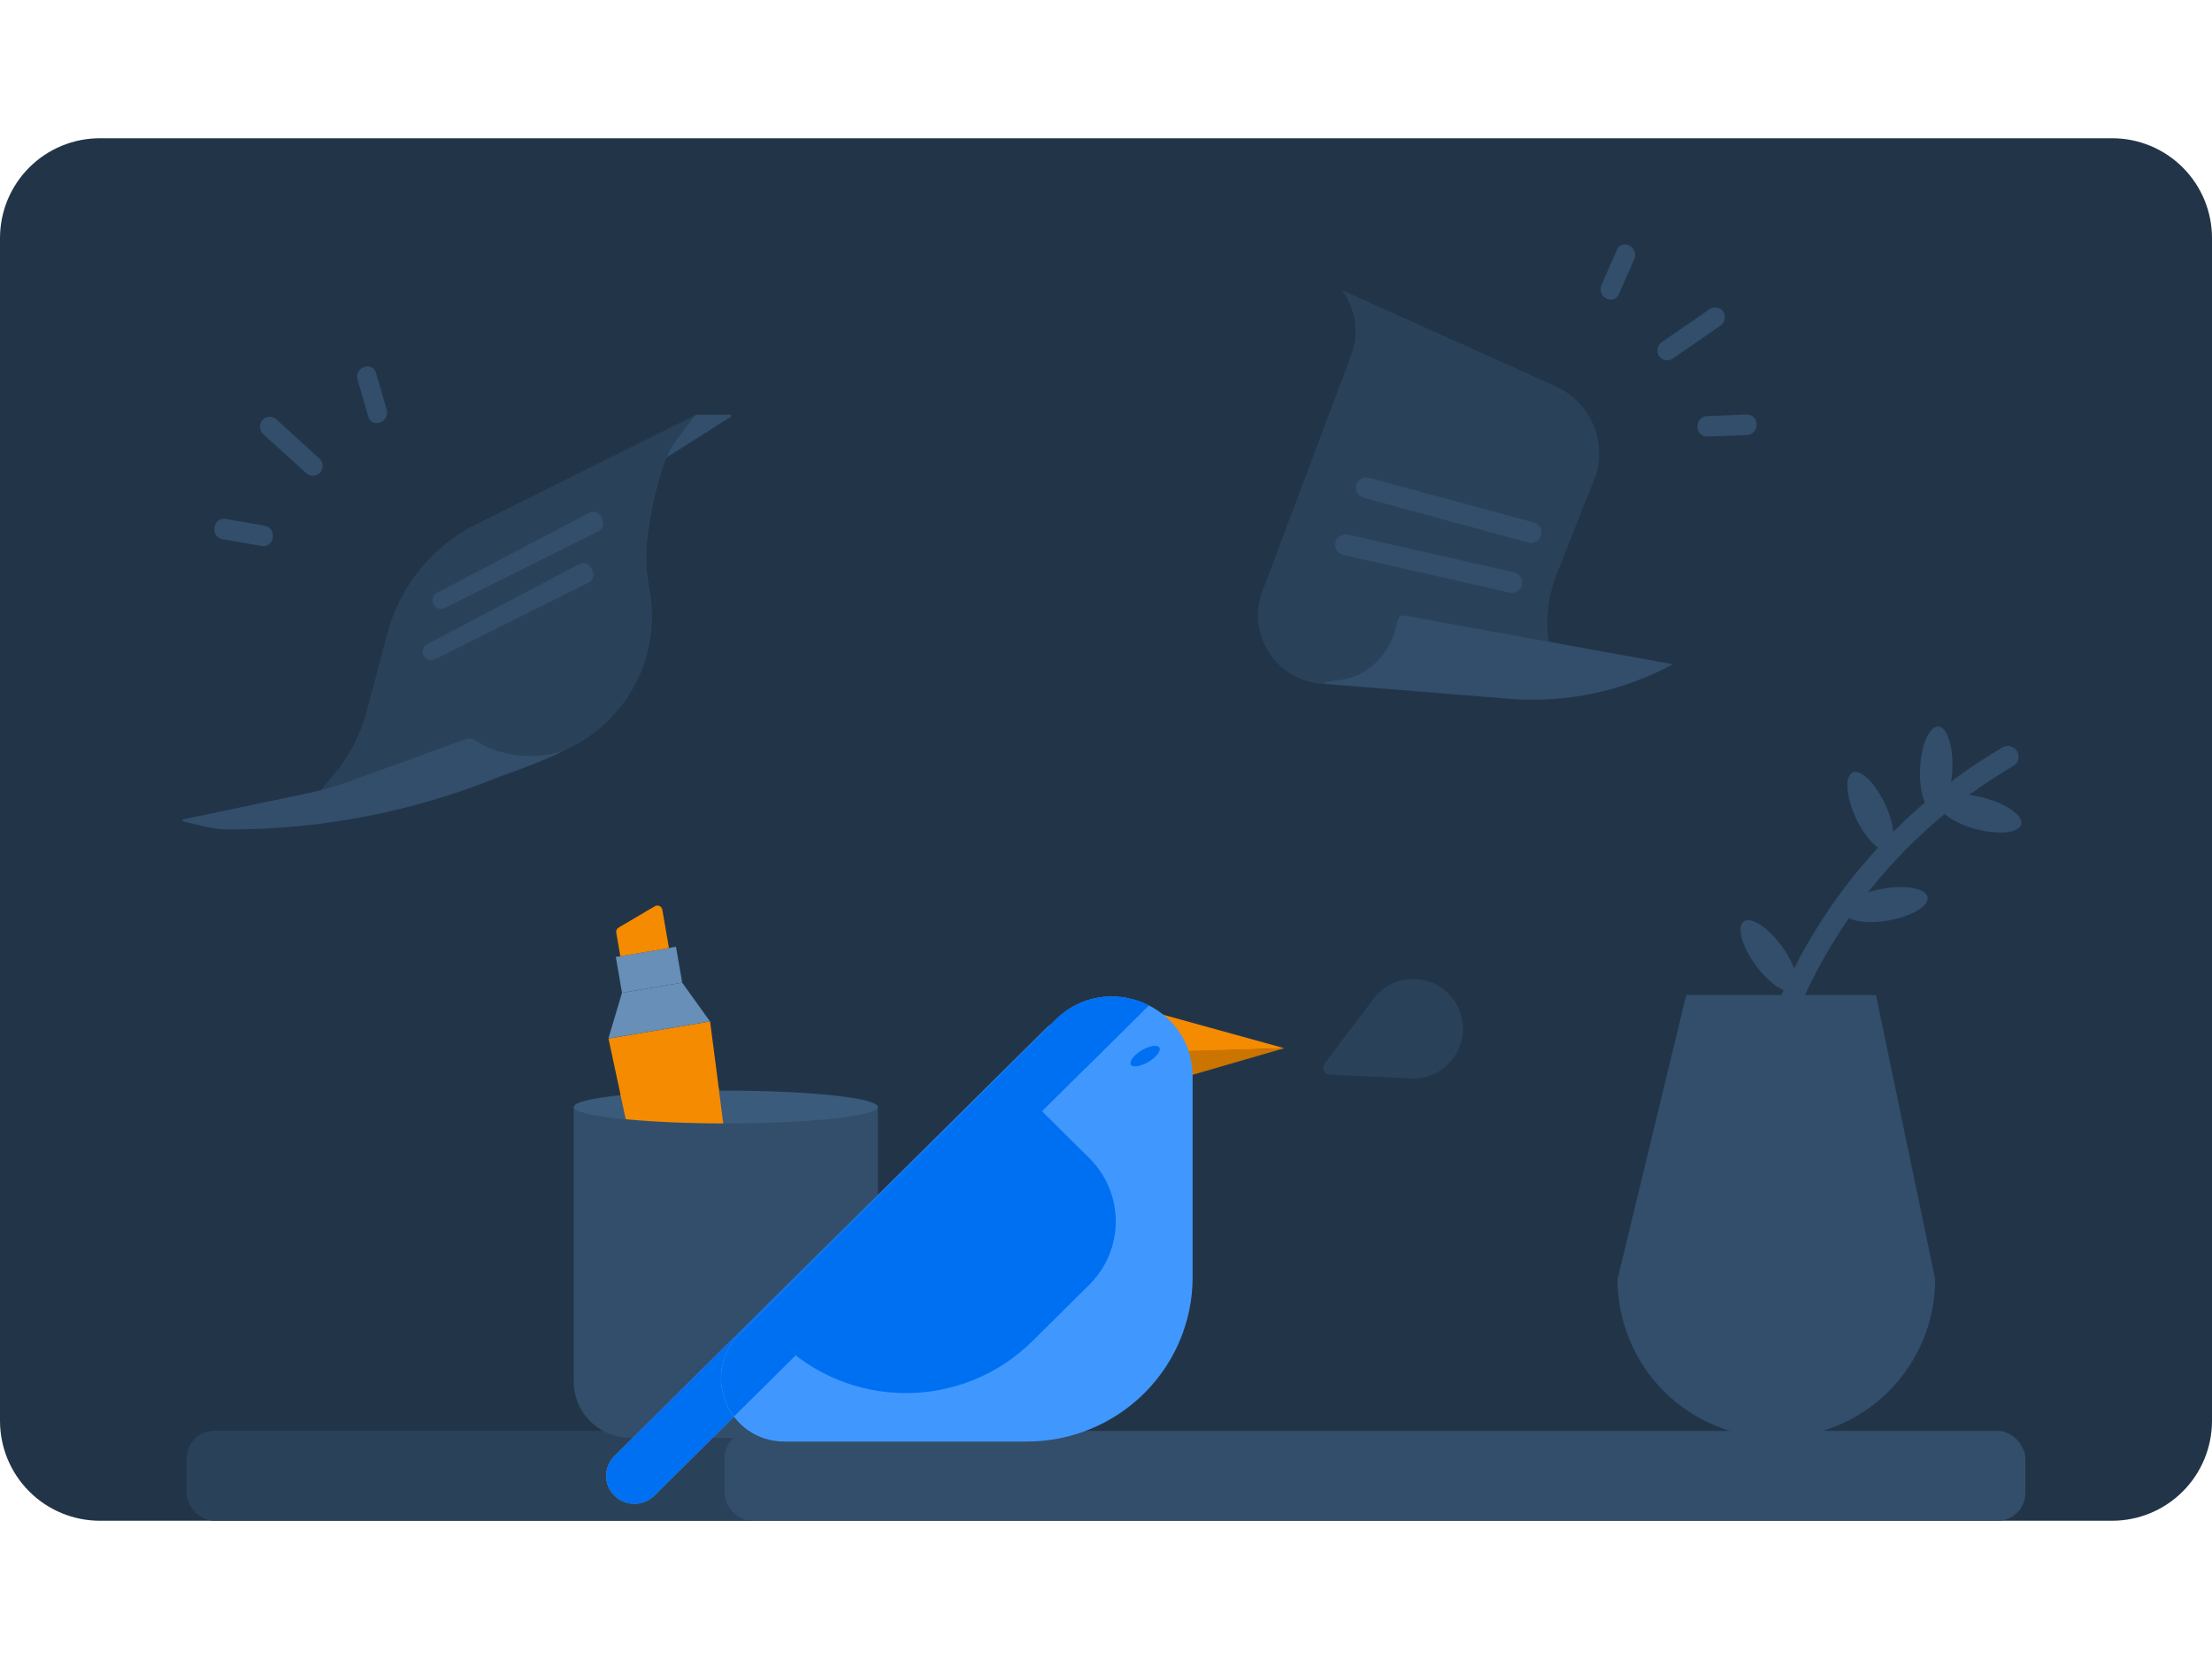 <svg width="320" height="240" viewBox="0 0 320 240" fill="none" xmlns="http://www.w3.org/2000/svg">
<path d="M305.547 20H14.453C12.556 19.998 10.677 20.37 8.923 21.095C7.17 21.82 5.576 22.884 4.234 24.225C2.892 25.566 1.827 27.158 1.1 28.911C0.374 30.664 -8.08861e-07 32.543 0 34.44V205.547C0 209.38 1.523 213.056 4.233 215.767C6.944 218.477 10.62 220 14.453 220H305.547C309.38 220 313.056 218.477 315.767 215.767C318.477 213.056 320 209.38 320 205.547V34.44C320 32.543 319.626 30.664 318.9 28.911C318.173 27.158 317.108 25.566 315.766 24.225C314.424 22.884 312.83 21.82 311.077 21.095C309.323 20.37 307.444 19.998 305.547 20Z" fill="#223548"/>
<rect x="27" y="207" width="85.048" height="13" rx="4" fill="#2A4259"/>
<rect x="104.81" y="207" width="188.19" height="13" rx="4" fill="#324E6B"/>
<path d="M88.028 150.244L102.724 147.761L106.821 179.231C106.888 179.733 106.754 180.241 106.449 180.649C106.143 181.056 105.69 181.331 105.184 181.416L96.968 182.797C96.46 182.886 95.937 182.777 95.509 182.492C95.082 182.207 94.783 181.769 94.676 181.271L88.028 150.244Z" fill="#F58B00"/>
<path d="M83 160.148H127V199.887C127 202.038 126.134 204.102 124.592 205.624C123.05 207.145 120.958 208 118.777 208H91.223C89.042 208 86.95 207.145 85.408 205.624C83.866 204.102 83 202.038 83 199.887V160.148Z" fill="#324E6B"/>
<path d="M104.998 162.521C117.148 162.521 126.997 161.459 126.997 160.149C126.997 158.839 117.148 157.777 104.998 157.777C92.849 157.777 83 158.839 83 160.149C83 161.459 92.849 162.521 104.998 162.521Z" fill="#3B5B7C"/>
<path d="M102.71 147.761L98.69 142.158L89.981 143.628L88.011 150.24L102.71 147.761Z" fill="#688FB7"/>
<path d="M97.79 136.967L89.085 138.437L89.984 143.623L98.689 142.154L97.79 136.967Z" fill="#688FB7"/>
<path d="M96.776 137.145L95.814 131.597C95.795 131.482 95.748 131.373 95.676 131.281C95.605 131.188 95.511 131.114 95.404 131.065C95.297 131.017 95.18 130.995 95.062 131.001C94.944 131.008 94.83 131.043 94.729 131.103L89.498 134.186C89.371 134.259 89.27 134.369 89.208 134.5C89.145 134.631 89.124 134.778 89.148 134.921L89.743 138.332L96.776 137.145Z" fill="#F58B00"/>
<path d="M90.519 161.906C94.305 162.279 99.229 162.51 104.631 162.521L103.973 157.47C99.217 157.502 94.466 157.777 89.739 158.291L90.519 161.906Z" fill="#F58B00"/>
<path d="M161.986 145.062L185.789 151.639L159.697 152.547L161.986 145.062Z" fill="#F58B00"/>
<path d="M170.911 155.949L185.788 151.64L168.852 152.093L170.911 155.949Z" fill="#CC7400"/>
<path d="M148.565 208.543H113.515C105.327 208.543 101.217 198.739 106.982 192.989L131.937 168.164L152.637 147.575C159.966 140.284 172.531 145.417 172.531 155.721V184.776C172.532 191.077 170.008 197.12 165.513 201.577C161.019 206.034 154.923 208.54 148.565 208.543Z" fill="#4098FF"/>
<path opacity="0.5" d="M157.044 154.538C158.639 152.957 158.64 150.394 157.045 148.814C155.451 147.234 152.865 147.234 151.27 148.815L88.888 210.639C87.293 212.22 87.292 214.783 88.887 216.363C90.481 217.943 93.067 217.943 94.662 216.362L157.044 154.538Z" fill="#CEDBE8"/>
<path d="M148.55 158.585L157.588 167.543C160.039 169.972 161.415 173.265 161.415 176.7C161.415 180.134 160.039 183.427 157.588 185.856L149.344 194.027C144.496 198.832 137.921 201.533 131.064 201.535C124.207 201.536 117.63 198.839 112.78 194.035L148.55 158.585Z" fill="#0070F3"/>
<path d="M106.997 192.989L131.952 168.164L152.652 147.575C156.581 143.666 152.889 152.379 157.085 154.497C157.834 153.735 158.25 152.712 158.243 151.648C158.236 150.585 157.806 149.567 157.048 148.815C156.282 148.056 155.244 147.63 154.161 147.63C153.078 147.63 152.04 148.056 151.274 148.815L88.888 210.643C88.123 211.402 87.693 212.431 87.693 213.504C87.693 214.577 88.123 215.606 88.888 216.365C89.268 216.741 89.718 217.039 90.214 217.243C90.709 217.446 91.24 217.551 91.777 217.551C92.313 217.551 92.844 217.446 93.34 217.243C93.836 217.039 94.286 216.741 94.665 216.365L106.176 204.957C103.631 201.566 103.45 196.516 106.997 192.989Z" fill="#0070F3"/>
<path d="M152.652 147.575L131.952 168.164L106.997 192.989C103.45 196.516 103.631 201.566 106.185 204.945L166.178 145.491C166.19 145.477 166.202 145.464 166.216 145.451C162.025 143.333 156.581 143.666 152.652 147.575Z" fill="#0070F3"/>
<path d="M163.593 154.011C163.868 154.471 165.015 154.293 166.156 153.613C167.297 152.933 167.999 152.008 167.725 151.548C167.45 151.088 166.303 151.266 165.162 151.946C164.021 152.626 163.319 153.55 163.593 154.011Z" fill="#0070F3"/>
<path d="M191.634 153.854C191.149 154.496 191.582 155.419 192.386 155.456L204.111 156C209.512 156.25 213.242 150.67 210.947 145.775C208.652 140.881 201.977 140.18 198.715 144.492L191.634 153.854Z" fill="#2A4259"/>
<path d="M252.968 168.858H252.789C252.38 168.811 252.005 168.604 251.748 168.281C251.491 167.959 251.373 167.548 251.419 167.138C252.927 153.762 257.826 140.991 265.653 130.035C272.062 121.097 280.288 113.613 289.791 108.071C290.145 107.902 290.549 107.872 290.924 107.987C291.298 108.102 291.616 108.355 291.812 108.694C292.009 109.032 292.07 109.433 291.984 109.815C291.898 110.197 291.671 110.533 291.349 110.755C282.221 116.078 274.319 123.265 268.16 131.847C260.643 142.372 255.937 154.639 254.487 167.488C254.442 167.861 254.263 168.205 253.984 168.457C253.705 168.709 253.344 168.851 252.968 168.858Z" fill="#324E6B"/>
<path d="M256.955 208C253.94 208 250.954 207.406 248.169 206.253C245.383 205.1 242.852 203.41 240.721 201.279C238.589 199.149 236.898 196.619 235.745 193.836C234.592 191.052 233.999 188.069 234 185.056L243.944 143.938H271.384L279.949 185.056C279.95 188.072 279.356 191.058 278.2 193.845C277.045 196.631 275.35 199.162 273.215 201.293C271.079 203.424 268.543 205.113 265.753 206.264C262.963 207.415 259.973 208.005 256.955 208Z" fill="#324E6B"/>
<path d="M273.189 133.16C276.539 132.572 279.074 131.067 278.851 129.797C278.628 128.527 275.731 127.975 272.381 128.563C269.03 129.15 266.495 130.656 266.718 131.926C266.942 133.195 269.839 133.748 273.189 133.16Z" fill="#324E6B"/>
<path d="M259.514 143.241C260.556 142.481 259.776 139.639 257.771 136.894C255.767 134.148 253.297 132.538 252.254 133.297C251.212 134.057 251.992 136.899 253.997 139.645C256.002 142.391 258.472 144.001 259.514 143.241Z" fill="#324E6B"/>
<path d="M273.194 122.922C274.364 122.379 274.152 119.44 272.72 116.357C271.287 113.274 269.178 111.215 268.008 111.758C266.837 112.301 267.05 115.24 268.482 118.323C269.914 121.406 272.024 123.465 273.194 122.922Z" fill="#324E6B"/>
<path d="M292.396 119.272C292.73 118.027 290.336 116.305 287.051 115.426C283.765 114.547 280.83 114.843 280.497 116.089C280.163 117.334 282.556 119.056 285.842 119.935C289.128 120.814 292.062 120.517 292.396 119.272Z" fill="#324E6B"/>
<path d="M282.437 111.368C282.598 107.973 281.684 105.171 280.395 105.11C279.107 105.049 277.932 107.752 277.771 111.147C277.61 114.542 278.524 117.344 279.813 117.405C281.102 117.466 282.277 114.763 282.437 111.368Z" fill="#324E6B"/>
<path d="M94.56 66.084L100.488 60.132C100.572 60.048 100.68 60 100.8 60H105.612C105.78 60 105.84 60.216 105.696 60.312L93.18 68.232L94.548 66.096L94.56 66.084Z" fill="#324E6B"/>
<path d="M100.607 60.06L68.915 75.841C62.579 78.996 57.899 84.721 56.075 91.561L52.991 103.129C52.163 106.237 50.675 109.141 48.635 111.637L44.195 117.061L77.579 109.861C88.859 107.425 96.131 96.421 93.935 85.081C93.443 82.561 93.371 79.981 93.719 77.436L93.863 76.368C94.283 73.249 95.015 70.165 96.035 67.189C96.527 65.772 97.247 64.441 98.159 63.252L100.607 60.06Z" fill="#2A4259"/>
<path d="M81.42 108.636C81.648 108.552 79.524 109.8 72.096 112.428C59.772 117.42 46.608 119.988 33.312 119.988C32.004 119.988 30.708 119.832 29.448 119.532L26.544 118.848C26.364 118.8 26.376 118.548 26.544 118.524L44.904 114.672C46.716 114.288 48.504 113.784 50.256 113.148L67.452 106.92C67.836 106.788 68.256 106.812 68.616 107.016C69.06 107.316 69.684 107.7 70.464 108.06C75.78 110.472 80.928 108.816 81.432 108.636H81.42Z" fill="#324E6B"/>
<path d="M85.236 74.184L63.204 85.776C62.616 86.088 62.388 86.808 62.688 87.408C62.988 88.008 63.72 88.26 64.332 87.96L86.592 76.836C87.192 76.536 87.444 75.804 87.144 75.192L86.916 74.724C86.616 74.112 85.86 73.872 85.248 74.184H85.236Z" fill="#324E6B"/>
<path d="M83.832 81.6L61.8 93.192C61.212 93.504 60.972 94.224 61.284 94.824C61.584 95.424 62.316 95.676 62.928 95.376L85.188 84.252C85.788 83.952 86.04 83.22 85.74 82.608L85.512 82.14C85.212 81.528 84.456 81.288 83.844 81.6H83.832Z" fill="#324E6B"/>
<path d="M230.888 68.7C232.424 63.564 229.916 58.08 225.02 55.884L194.18 42C196.1 44.616 196.7 48.12 195.476 51.384L182.636 85.548C182.468 85.992 182.324 86.448 182.216 86.904C181.184 91.644 183.764 96.552 188.444 98.304C190.556 99.096 192.764 99.12 194.768 98.532L226.112 99.648L225.188 97.308C223.388 92.724 223.388 87.624 225.2 83.04L230.876 68.688L230.888 68.7Z" fill="#2A4259"/>
<path d="M203.108 89.04L242 96.096C234.752 100.02 226.508 101.76 218.288 101.088L191.708 98.94C191.552 98.928 191.54 98.7 191.708 98.676L194.264 98.328C197.876 97.692 200.804 94.812 201.788 91.284L202.268 89.58C202.376 89.208 202.748 88.98 203.12 89.04H203.108Z" fill="#324E6B"/>
<path d="M221.888 75.588L198.068 69.12C197.264 68.904 196.448 69.372 196.22 70.176C196.004 70.98 196.472 71.796 197.276 72.012L221.096 78.48C221.9 78.696 222.716 78.228 222.944 77.424C223.16 76.62 222.692 75.804 221.888 75.588Z" fill="#324E6B"/>
<path d="M219.056 82.8L194.984 77.34C194.18 77.16 193.376 77.664 193.184 78.468C193.004 79.272 193.508 80.076 194.312 80.268L218.384 85.728C219.188 85.908 219.992 85.404 220.184 84.6C220.364 83.796 219.86 82.992 219.056 82.8Z" fill="#324E6B"/>
<path d="M31.356 75.529C31.51 75.345 31.711 75.206 31.938 75.126C32.164 75.046 32.409 75.029 32.645 75.076L38.283 76.049C39.215 76.209 39.584 77.064 39.457 77.793C39.417 78.094 39.279 78.373 39.066 78.588C38.853 78.804 38.575 78.945 38.274 78.99C38.129 79.007 37.981 79.002 37.837 78.975L32.199 78.003C31.95 77.965 31.717 77.861 31.523 77.702C31.329 77.543 31.182 77.335 31.097 77.099C31.003 76.837 30.977 76.555 31.022 76.281C31.067 76.006 31.182 75.747 31.356 75.529Z" fill="#324E6B"/>
<path d="M52.786 53.066C52.949 53.011 53.121 52.99 53.293 53.005C53.464 53.02 53.631 53.07 53.781 53.153C53.932 53.236 54.064 53.349 54.168 53.485C54.273 53.622 54.348 53.778 54.388 53.945L55.942 59.284C55.997 59.477 56.013 59.678 55.989 59.876C55.966 60.075 55.903 60.267 55.804 60.441C55.705 60.614 55.573 60.767 55.414 60.889C55.256 61.012 55.074 61.101 54.881 61.153C54.802 61.176 54.721 61.193 54.639 61.203C54.336 61.246 54.029 61.174 53.777 61.001C53.525 60.829 53.347 60.568 53.278 60.271L51.727 54.934C51.671 54.742 51.655 54.541 51.678 54.343C51.701 54.144 51.764 53.952 51.863 53.778C51.961 53.604 52.094 53.452 52.252 53.329C52.411 53.207 52.592 53.117 52.786 53.066Z" fill="#324E6B"/>
<path d="M38.931 60.296C39.119 60.284 39.307 60.31 39.484 60.373C39.662 60.436 39.824 60.534 39.962 60.661L46.2 66.323C46.479 66.579 46.648 66.932 46.671 67.308C46.694 67.685 46.571 68.056 46.327 68.344C46.099 68.61 45.779 68.781 45.431 68.823C45.23 68.847 45.026 68.828 44.834 68.766C44.641 68.704 44.464 68.602 44.315 68.466L38.076 62.804C37.796 62.547 37.627 62.192 37.604 61.813C37.581 61.435 37.705 61.062 37.952 60.773C38.075 60.632 38.225 60.517 38.393 60.435C38.561 60.353 38.745 60.306 38.931 60.296Z" fill="#324E6B"/>
<path d="M253.887 60.597C253.759 60.394 253.578 60.229 253.364 60.12C253.149 60.011 252.91 59.962 252.67 59.977L246.952 60.194C246.007 60.23 245.528 61.028 245.557 61.768C245.557 62.071 245.657 62.365 245.839 62.607C246.022 62.849 246.279 63.026 246.571 63.11C246.713 63.147 246.86 63.161 247.007 63.154L252.724 62.937C252.975 62.933 253.22 62.861 253.433 62.729C253.647 62.597 253.82 62.41 253.935 62.187C254.064 61.94 254.127 61.664 254.118 61.386C254.11 61.108 254.03 60.836 253.887 60.597Z" fill="#324E6B"/>
<path d="M235.624 35.491C235.469 35.415 235.301 35.371 235.129 35.364C234.957 35.356 234.786 35.384 234.625 35.446C234.465 35.508 234.319 35.602 234.197 35.724C234.076 35.845 233.981 35.99 233.919 36.151L231.671 41.237C231.591 41.42 231.548 41.617 231.545 41.817C231.542 42.017 231.579 42.215 231.654 42.401C231.729 42.586 231.84 42.755 231.981 42.897C232.122 43.04 232.29 43.152 232.475 43.229C232.55 43.263 232.629 43.291 232.709 43.312C233.003 43.394 233.317 43.363 233.589 43.225C233.862 43.088 234.073 42.853 234.18 42.568L236.425 37.484C236.506 37.301 236.549 37.103 236.552 36.904C236.555 36.704 236.518 36.505 236.444 36.32C236.369 36.134 236.258 35.965 236.117 35.823C235.976 35.681 235.809 35.568 235.624 35.491Z" fill="#324E6B"/>
<path d="M248.397 44.493C248.213 44.456 248.023 44.457 247.839 44.496C247.655 44.535 247.481 44.611 247.328 44.719L240.394 49.504C240.084 49.721 239.87 50.048 239.797 50.418C239.723 50.788 239.796 51.173 240.001 51.49C240.191 51.785 240.485 51.996 240.825 52.084C241.021 52.135 241.225 52.142 241.424 52.107C241.623 52.071 241.812 51.993 241.978 51.878L248.912 47.093C249.224 46.875 249.439 46.546 249.512 46.174C249.585 45.801 249.511 45.415 249.305 45.096C249.202 44.94 249.069 44.806 248.913 44.702C248.757 44.599 248.581 44.528 248.397 44.493Z" fill="#324E6B"/>
</svg>
